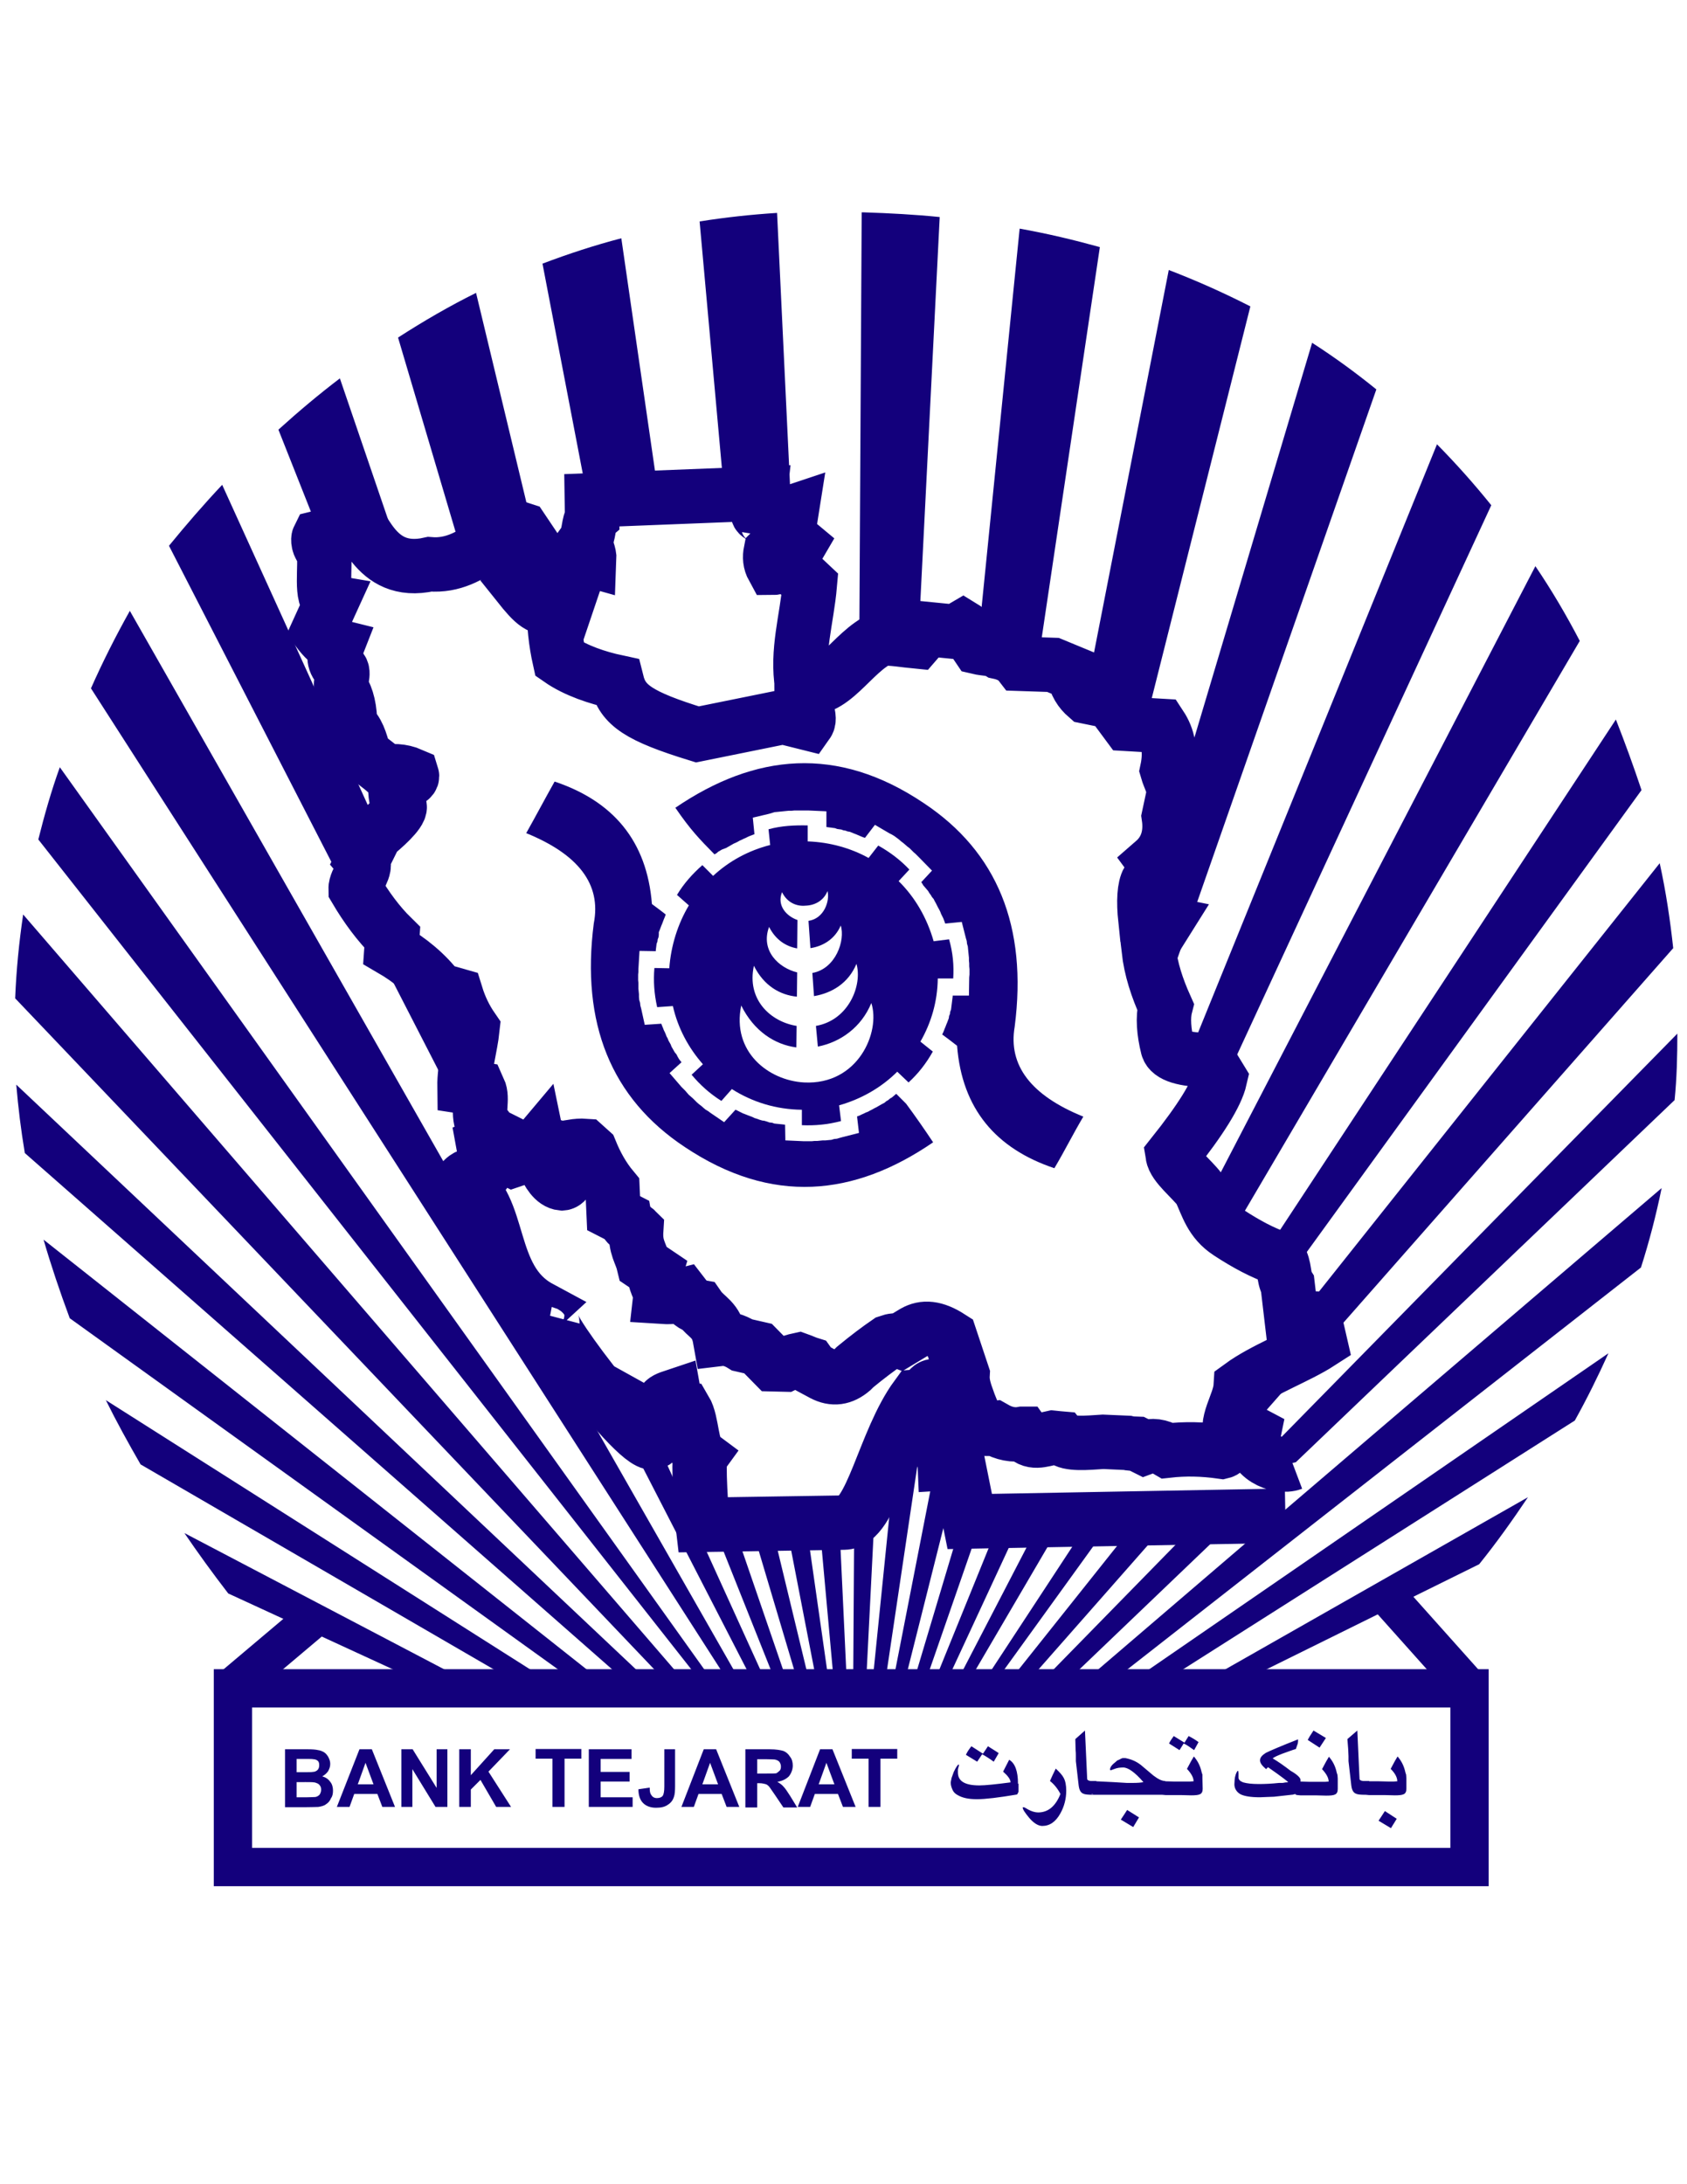 <?xml version="1.0" encoding="utf-8"?>
<!-- Generator: Adobe Illustrator 21.0.2, SVG Export Plug-In . SVG Version: 6.00 Build 0)  -->
<svg version="1.1" id="Layer_1" xmlns="http://www.w3.org/2000/svg" xmlns:xlink="http://www.w3.org/1999/xlink" x="0px" y="0px"
	 viewBox="0 0 612 792" style="enable-background:new 0 0 612 792;" xml:space="preserve">
<style type="text/css">
	.st0{fill:#13007C;}
	.st1{fill:none;stroke:#13007C;stroke-width:19.724;}
	.st2{fill:none;stroke:#13007C;stroke-width:13.89;}
	.st3{stroke:#13007C;stroke-width:13.89;}
</style>
<g id="__x0023_Layer_x0020_3">
	<g id="_908022688">
		<path class="st0" d="M446.7,611.6l89.9-44.4c6.3-7.8,12.2-16.1,17.7-24.3l-121.2,68.9L446.7,611.6z M82.8,577.8L82.8,577.8
			c-5.7-7.4-11-14.7-15.9-21.9l107.4,56.3h-16.8L82.8,577.8z M51,531L51,531l139.8,81.1H203L38.4,507.7
			C42.2,515.4,46.5,523.2,51,531z M25.3,478L25.3,478L212,612.2h9.5L15.8,449.5C18.5,458.8,21.7,468.3,25.3,478z M9,418.1L9,418.1
			l220.9,194.1h8.1L5.9,393.3C6.6,401.6,7.6,409.7,9,418.1z M5.5,362L5.5,362l238.3,250.1h6.6L8.4,331.6
			C6.9,341.7,5.9,351.9,5.5,362z M13.9,304.4L13.9,304.4l242.3,307.8h4.2L21.7,278.2C18.6,286.8,16.1,295.6,13.9,304.4z M33,249.6
			L33,249.6l232.8,362.6h4.2L196.8,484c-1.3-0.7-2.2-2.7-2.7-4.7l-4.9-8.5c-4.3-4.3-6.8-9.6-8.7-15.2L47.1,221.5
			C41.9,230.8,37.2,240.1,33,249.6z M61.3,197.9L61.3,197.9c6.3-7.7,12.7-15.1,19.3-22.1l57,125.3c-0.8,0.7-1.5,1.3-2,1.7l-4.9,9.5
			c2.2,2.5-2.5,7.1-2.4,10.3c3.9,6.6,8.2,12.6,13.3,17.5l-0.3,4.3c6.7,3.9,12.6,8.7,17.3,14.8l6,1.7l0.6,1.3c1,2.8,2.2,5.7,3.9,8.4
			l1.5,3.5c-0.8,6.3-2.9,13.4-2.8,20.3l5,0.8c1.7,3.8-0.6,8.4,1.4,12.8c2.4,1.1,1.1,2.5,4.7,4.3c-0.8,1.4,0,2.9,1,4.3
			c-2.4-1-4.5-1.8-5.7-1.3l4.3,6.4c-0.3,0.8-0.6,1.5-1.1,2.1L61.3,197.9z M181.2,418.9L181.2,418.9L181.2,418.9L181.2,418.9z
			 M236.6,519.2L236.6,519.2l42.3,93h-4.5l-50.8-98.7C231.9,522.7,238.6,528,236.6,519.2z M101,155.8L101,155.8l15.5,39.1
			c6.8-2.2,6.4-7.5,9.6-8.2c4.5,1.4,7.4,16.8,20.5,18.7l-23.3-68.2C115.8,142.9,108.4,149.1,101,155.8z M230.1,449.1L230.1,449.1
			c0.1,0.7,0.1,1.4,0.3,2C230.2,450.5,230.2,449.8,230.1,449.1z M230.5,451.3L230.5,451.3c0,0.3,0.1,0.6,0.1,0.8
			C230.6,451.9,230.5,451.6,230.5,451.3z M230.6,452.3L230.6,452.3c0.1,0.3,0.3,0.6,0.3,0.8C230.9,452.8,230.8,452.6,230.6,452.3z
			 M231,453.2L231,453.2c0,0.1,0,0.3,0,0.4C231,453.5,231,453.4,231,453.2z M231.2,453.7L231.2,453.7l0.1,0.4c0,0-0.1,0-0.1-0.1
			C231.2,453.9,231.2,453.8,231.2,453.7z M231.3,454.2L231.3,454.2c0,0.1,0.1,0.3,0.1,0.3S231.3,454.4,231.3,454.2z M231.6,454.9
			L231.6,454.9c0,0,0,0.1,0.1,0.3C231.6,455.1,231.6,454.9,231.6,454.9z M231.7,455.5L231.7,455.5c0.1,0.1,0.1,0.3,0.3,0.4
			C231.9,455.8,231.9,455.6,231.7,455.5z M232,456.2L232,456.2c0,0,0.1,0.1,0.1,0.3C232.1,456.3,232,456.2,232,456.2z M232.1,456.5
			L232.1,456.5c0.1,0.3,0.1,0.7,0.3,1C232.3,457.2,232.3,456.7,232.1,456.5z M232.4,457.4L232.4,457.4c0,0.1,0,0.1,0.1,0.3
			L232.4,457.4z M232.6,458.1L232.6,458.1c0.1,0.1,0.1,0.1,0.1,0.3C232.7,458.3,232.7,458.3,232.6,458.1z M266.1,553.1L266.1,553.1
			l20.3,59.1h-4.1l-23.5-58.9L266.1,553.1z M253,538.3L253,538.3l-12.2-30.4c0.7-0.3,1.7-0.6,2.8-1l1,4.5l2.9,0.3
			c2.8,4.7,2.1,14.2,5.7,16.9C252.8,529.2,252.8,533.6,253,538.3z M207,415.8L207,415.8c1.1-0.6,2.2-1.1,3.5-1.4l3.1,2.9l-2-1.8
			C210.2,415.4,208.7,415.5,207,415.8z M226,442.1L226,442.1c0,0.1,0,0.1,0,0.1S226,442.2,226,442.1z M226,442.4L226,442.4
			c0,0,0,0,0.1,0C226,442.4,226,442.4,226,442.4z M226.1,442.5L226.1,442.5c0,0.1,0,0.1,0,0.1S226.1,442.6,226.1,442.5z
			 M226.3,442.9L226.3,442.9c0,0.1,0,0.1,0,0.1S226.3,443.1,226.3,442.9z M226.4,443.2L226.4,443.2L226.4,443.2L226.4,443.2z
			 M226.6,443.5L226.6,443.5c0,0,0,0.1,0.1,0.1C226.6,443.6,226.6,443.5,226.6,443.5z M226.7,443.6L226.7,443.6v0.1
			C226.7,443.8,226.7,443.8,226.7,443.6z M226.8,443.9L226.8,443.9c0,0,0,0,0.1,0.1C226.8,443.9,226.8,443.9,226.8,443.9z
			 M227.1,444.2L227.1,444.2c0,0,0.1,0.1,0.3,0.1C227.3,444.3,227.1,444.2,227.1,444.2z M227.8,444.6L227.8,444.6v0.1V444.6z
			 M228.4,445L228.4,445c0.1,0,0.1,0,0.3,0.1C228.5,445,228.5,445,228.4,445z M144.4,122.4L144.4,122.4l23.7,80
			c9.1-4.3,15.1-12.2,20.7-10.2l4.9,7.3l-4.3,4.1l3.4,4.3l-5.3,4.3c5.7,7.3,7.8,9.1,12.7,8.4l-27.5-114.4
			C163.2,110.9,153.7,116.4,144.4,122.4z M200.4,221.8L200.4,221.8l0.1,0.6c0,0.6,0,1.3,0,1.8C200.4,223.4,200.4,222.7,200.4,221.8z
			 M201.4,234.3L201.4,234.3c0.3,1,0.4,1.8,0.7,2.7c0,0.3,0,0.4,0,0.6C201.8,236.5,201.7,235.4,201.4,234.3z M202.4,238.9
			L202.4,238.9c0.1,0.3,0.4,0.7,0.8,1c-0.3-0.1-0.6-0.3-0.8-0.4C202.4,239.1,202.4,239,202.4,238.9z M279.9,553L279.9,553l-7.4,0.1
			l17.6,59.1h4.1L279.9,553z M248.1,471L248.1,471c0.3,0.1,0.4,0.4,0.6,0.6C248.5,471.4,248.3,471.1,248.1,471z M248.8,471.7
			L248.8,471.7L248.8,471.7L248.8,471.7z M249,472L249,472c0.1,0.1,0.3,0.3,0.4,0.4C249.3,472.2,249.2,472.1,249,472z M249.5,472.4
			L249.5,472.4c0.1,0.1,0.3,0.3,0.4,0.4C249.7,472.7,249.6,472.5,249.5,472.4z M250,472.8L250,472.8c0.3,0.3,0.7,0.4,1,0.7
			C250.7,473.2,250.3,473.1,250,472.8z M252.7,474.1L252.7,474.1h0.1C252.7,474.1,252.7,474.1,252.7,474.1z M260.8,485.7
			L260.8,485.7L260.8,485.7L260.8,485.7z M261.2,485.7L261.2,485.7c0,0,0,0,0.1,0C261.2,485.7,261.2,485.7,261.2,485.7z M262,485.7
			L262,485.7h0.1H262z M196.8,95.6L196.8,95.6c9.5-3.6,19-6.7,28.6-9.2l13.7,94.6l-25.6,1v0.6L196.8,95.6z M251.3,266.1L251.3,266.1
			l0.1,0.1c-0.8-0.1-1.5-0.4-2.2-0.7C249.9,265.7,250.6,266,251.3,266.1z M292.5,552.7L292.5,552.7l-7.3,0.1l11.5,59.4h4.3
			L292.5,552.7z M284,495L284,495c0.1,0,0.1,0,0.1,0S284.1,495,284,495z M253.8,80.3L253.8,80.3c9.4-1.5,18.7-2.5,28.1-3.1
			l5.7,119.7l-2.8-2.4l1.1-8.2l-6.3,2.1l-1.8,4.5c-0.4-5.4-3.8-4.7-3.9-6.1l0.8-7.3l-11.9,0.4L253.8,80.3z M287.7,199.3L287.7,199.3
			l0.4,8.7l-0.4-0.4l-1.3-2.8l-5-2c-0.3,2-0.1,3.5-2.1,3.5c-1-2-1.3-3.9-0.8-5.9l2.4-2.4l4.2,0.4l2.4,0.8
			C287.6,199.3,287.6,199.3,287.7,199.3z M289.7,242.9L289.7,242.9l0.1,2.9C289.8,244.9,289.8,243.9,289.7,242.9z M290.7,262
			L290.7,262v0.1l-2.4-0.6L290.7,262z M304.5,552.6L304.5,552.6l2.8,59.6h-4.6l-5.4-59.5L304.5,552.6z M291.8,494.5L291.8,494.5
			v-0.7c0.4,0.3,0.8,0.6,1.3,1.1C292.6,494.7,292.2,494.6,291.8,494.5z M293.6,496.3L293.6,496.3L293.6,496.3L293.6,496.3z
			 M297.9,498.5L297.9,498.5c0.1,0.1,0.4,0.3,0.6,0.3C298.3,498.8,298.1,498.6,297.9,498.5z M298.5,498.8L298.5,498.8
			c0,0.1,0.1,0.1,0.1,0.1l0,0c0.1,0,0.1,0,0.1,0.1c0-0.1,0-0.1-0.1-0.1L298.5,498.8z M299.3,499.2L299.3,499.2h0.1H299.3z
			 M299.9,499.3L299.9,499.3L299.9,499.3L299.9,499.3z M300,499.5L300,499.5c0.1,0,0.1,0,0.3,0C300.2,499.5,300.2,499.5,300,499.5z
			 M272.5,262.6L272.5,262.6c3.4-0.8,6.7-1.5,9.9-2.2l0.3,0.1L272.5,262.6z M312.6,77L312.6,77c0.3,0,0.6,0,0.8,0
			c9.4,0.3,18.6,0.8,27.5,1.7l-7.7,152.8l-1.4,1.5c-4.2-0.4-8.4-1.3-12.7-1.1c-2.7,1.1-5,3.1-7.4,5.2L312.6,77z M320.4,487.5
			L320.4,487.5v0.1c-3.1,2.1-6.4,4.7-10.2,7.7l0,0C314.4,491.2,317.8,488.7,320.4,487.5z M318,534.7L318,534.7l-3.9,77.5h-4.6
			l0.4-62C312.9,547.1,315.4,541.2,318,534.7z M369.9,82.9L369.9,82.9c10.1,1.8,19.7,4.1,29.1,6.7l-22.6,151.8l-6.7-0.3
			c-1.8-2.2-4.5-3.6-8-4.3c-2.1-1.3-4.7-1.1-7.1-1.7L369.9,82.9z M337,503.2L337,503.2c-1.7,0.6-1.7,3.4-5.6,3.6
			c-2,2.7-3.6,5.6-5.3,8.8l-9.8,96.5h4.5l13.8-92.7c-0.1-0.3-0.4-0.7-0.6-1c0.3-1,0.7-1.7,1.1-2.5l1.1-7.3c-0.3-0.4-0.4-1-0.7-1.4
			c0.3-0.3,0.7-0.6,1-0.8L337,503.2z M329.4,484.4L329.4,484.4v-0.1l1.5-0.8L329.4,484.4z M330.9,483.4L330.9,483.4l0.1-0.1
			L330.9,483.4z M331.3,483.3L331.3,483.3c0-0.1,0-0.1,0.1-0.1C331.3,483.1,331.3,483.1,331.3,483.3z M331.6,483L331.6,483
			c0.1,0,0.1,0,0.3-0.1C331.7,483,331.7,483,331.6,483z M332.3,482.7L332.3,482.7h0.1H332.3z M332.6,482.7L332.6,482.7
			c0.1-0.1,0.4-0.1,0.6-0.3C333,482.6,332.7,482.6,332.6,482.7z M334.4,482.3L334.4,482.3h0.1H334.4z M338.7,482.7L338.7,482.7
			c0,0,0,0,0.1,0C338.7,482.7,338.7,482.7,338.7,482.7z M339.7,483L339.7,483L339.7,483L339.7,483z M424,97.9L424,97.9l-30.3,155
			l8.8,1.8l6,8.1l6.8,0.4l38.3-152.1C444.2,106.3,434.4,101.9,424,97.9z M347.2,534.3L347.2,534.3l-19.6,77.9h-4.1l16.6-84.9
			c0.7,1.3,1.3,2.5,1.4,3.8l4.9-0.3L347.2,534.3z M346.7,493.9L346.7,493.9L346.7,493.9l1.7,4.9L346.7,493.9z M350.4,508.3
			L350.4,508.3c0,0,0,0.1,0,0.3C350.4,508.4,350.4,508.3,350.4,508.3z M350.4,508.6L350.4,508.6c0.1,0.1,0.1,0.3,0.1,0.4
			C350.6,508.8,350.6,508.7,350.4,508.6z M350.6,509L350.6,509c0.1,0.1,0.1,0.3,0.1,0.6C350.7,509.3,350.7,509.1,350.6,509z
			 M350.9,509.5L350.9,509.5v0.1V509.5z M350.9,509.8L350.9,509.8c0,0.1,0.1,0.1,0.1,0.3C351,510,350.9,510,350.9,509.8z M351,510.1
			L351,510.1c0,0.1,0.1,0.4,0.3,0.7C351.1,510.5,351,510.2,351,510.1z M351.3,510.9L351.3,510.9L351.3,510.9L351.3,510.9z
			 M351.4,511.2L351.4,511.2c0,0.1,0.1,0.4,0.3,0.6C351.6,511.6,351.4,511.3,351.4,511.2z M351.7,511.9L351.7,511.9
			c0.1,0.6,0.4,1.3,0.7,2C352.1,513.2,351.8,512.5,351.7,511.9z M476,124.3L476,124.3c8.1,5.2,15.9,10.9,23.3,16.9l-77.7,222.2
			c-2.7-6.1-4.6-12.4-5.3-19l5.9-9.4l-7.3-1.4c-0.1-1.3-0.1-2.5-0.3-3.8l3.5-11.7l2.7-1.7l-1.5-2.1l1.4-4.5
			c2.1-2.9,3.1-6.4,3.1-10.5L476,124.3z M366.8,520.4L366.8,520.4L366.8,520.4L366.8,520.4L366.8,520.4z M355.8,552L355.8,552
			l-20.9,60.2h-4.2l19.4-64.9l1,4.9L355.8,552z M359.8,518.3L359.8,518.3L359.8,518.3L359.8,518.3z M359.9,518.3L359.9,518.3
			l0.1,0.1L359.9,518.3z M361.5,519.2L361.5,519.2c0.1,0,0.1,0,0.3,0.1C361.6,519.2,361.6,519.2,361.5,519.2z M366.5,520.4
			L366.5,520.4h0.1H366.5z M521.3,161.1L521.3,161.1c7,7.1,13.5,14.4,19.7,22.1l-112,242c-2-2.2-3.6-4.2-3.9-6.1
			c10.3-12.7,16.1-21.9,17.2-27.8l-4.1-6.6c-2.9,0-5.4-0.1-7.5-0.6L521.3,161.1z M384.2,521.7L384.2,521.7l-0.1,0.4
			c-1-0.1-2.1-0.3-3.1-0.4c1.1-0.1,2.1-0.3,3.1-0.3C384.2,521.5,384.2,521.5,384.2,521.7z M370.3,551.9L370.3,551.9h-7.8L338,612.2
			h4.3L370.3,551.9z M374.3,522.8L374.3,522.8L374.3,522.8c0.1,0,0.1,0,0.3,0C374.5,522.8,374.5,522.8,374.3,522.8z M375.4,522.8
			L375.4,522.8c0.1,0,0.1,0,0.1,0S375.6,522.8,375.4,522.8z M378,522.4L378,522.4L378,522.4L378,522.4z M379.2,522.1L379.2,522.1
			c0,0,0.1,0,0.3,0C379.4,522.1,379.2,522.1,379.2,522.1z M379.8,522L379.8,522h0.1H379.8z M380.5,521.8L380.5,521.8c0,0,0,0,0.1,0
			C380.5,521.8,380.5,521.8,380.5,521.8z M557,205.3L557,205.3c5.9,8.7,11.2,17.7,16.1,27.1L446.4,447.9c-0.3-0.3-0.6-0.4-1-0.7
			c-4.6-3.1-6.6-6.8-8.4-10.8L557,205.3z M402.3,523.1L402.3,523.1l-0.1,0.3c-1,0-1.8-0.1-2.8-0.1
			C400.4,523.1,401.3,523.1,402.3,523.1z M385.5,551.6L385.5,551.6l-8.2,0.1l-31.4,60.5h4.1L385.5,551.6z M391.8,523.6L391.8,523.6
			L391.8,523.6c0.3,0,0.6,0,0.8,0C392.3,523.6,392.1,523.6,391.8,523.6z M392.8,523.6L392.8,523.6c0.1,0,0.3,0,0.6,0
			C393,523.6,392.9,523.6,392.8,523.6z M393.3,523.6L393.3,523.6c0.1,0,0.3-0.1,0.3-0.1S393.5,523.6,393.3,523.6z M393.7,523.5
			L393.7,523.5c0.3,0,0.4,0,0.6,0C394.2,523.5,394,523.5,393.7,523.5z M394.3,523.5L394.3,523.5h0.1H394.3z M586.2,260.9
			L586.2,260.9L458.7,454.6c1.8,0.7,3.5,1.4,5.2,2c1.7,2.2,1.4,5.6,2.4,8.1l129.2-178.2C592.6,277.8,589.5,269.3,586.2,260.9z
			 M403.4,551.3L403.4,551.3l-8.2,0.1l-39.9,60.8h4.1L403.4,551.3z M414.5,525.2L414.5,525.2c0.1,0,0.1,0,0.1,0
			S414.7,525.2,414.5,525.2z M415.1,525L415.1,525h0.1C415.1,525,415.1,525,415.1,525z M415.5,524.9L415.5,524.9c0.1,0,0.1,0,0.1,0
			S415.7,524.9,415.5,524.9z M416.1,524.9L416.1,524.9L416.1,524.9L416.1,524.9z M416.9,524.8L416.9,524.8c0.1,0,0.1,0,0.1,0
			S417.1,524.8,416.9,524.8z M419.3,525L419.3,525L419.3,525L419.3,525z M602.1,313L602.1,313L470.8,478l5.7,0.3l2,8.7
			c-7.3,4.6-17.5,8.7-25.7,13.7l-3.4,4.3c-1.3,5.9-5.3,11.5-2.7,17.2c0.8-1,1.8-1.3,3.5-0.4L607,343.8
			C605.9,333.7,604.4,323.5,602.1,313z M424.6,551L424.6,551l-53.9,61.2h-6.6l48.6-61L424.6,551z M433.8,526L433.8,526
			c0,0,0,0,0.1,0C433.8,526,433.8,526,433.8,526z M435.1,526.2L435.1,526.2L435.1,526.2L435.1,526.2z M439.3,526.4L439.3,526.4h0.1
			H439.3z M439.8,526.6L439.8,526.6c0.4,0,1,0,1.4,0.1C440.8,526.6,440.2,526.6,439.8,526.6z M441.4,526.7L441.4,526.7
			c0.1,0,0.3,0,0.4,0C441.6,526.7,441.5,526.7,441.4,526.7z M442.3,526.9L442.3,526.9h0.1H442.3z M442.9,526.7L442.9,526.7
			c0,0,0,0,0-0.1C442.9,526.7,442.9,526.7,442.9,526.7z M442.9,526.6L442.9,526.6c0.1,0,0.1,0,0.1,0S443,526.6,442.9,526.6z
			 M443.2,526.6L443.2,526.6L443.2,526.6L443.2,526.6z M443.2,526.4L443.2,526.4h0.1H443.2z M443.6,526.2L443.6,526.2L443.6,526.2
			L443.6,526.2z M443.9,525.9L443.9,525.9c0-0.1,0-0.1,0-0.1S443.9,525.7,443.9,525.9z M444.3,525L444.3,525
			c0.6-1.1,0.8-2.2,2.4-2.8c0,0,0,0-0.1,0.1c-0.4,0.6-1,1.5-1.7,2.7C444.7,525,444.6,525,444.3,525z M608.5,374.8L608.5,374.8
			L456.7,529.4c4.5,1.5,10.3,1.7,13.4,0.8l137.4-131.3C608.3,391,608.5,382.9,608.5,374.8z M448.8,550.6L448.8,550.6l-64.4,61.6
			h-8.9l60.2-61.5L448.8,550.6z M602.8,430.8L602.8,430.8c-2,9.8-4.5,19.4-7.5,28.8L400.2,612.2h-9.8l72.3-61.9h1.7l0.6-1.8
			L602.8,430.8z M583.5,490.7L583.5,490.7c-3.8,8.4-7.8,16.5-12.2,24.4l-152.5,96.8l-0.1,0.1l-11.7,0.1L583.5,490.7z"/>
	</g>
	<path class="st1" d="M210.2,415c-2.5,2.9-2.8,13.8-6.3,14.1c-5.9-0.6-8.7-14.2-8.7-14.2l-3.2,3.8l-5.9,2l-4.1-2.1
		c-0.7-2.1-3.5-4.5-2.1-6.6c-3.6-1.8-2.4-3.2-4.9-4.3c-2-4.5,0.4-9.1-1.3-12.8l-5.2-0.8c-0.1-7.1,2.2-14.5,2.9-21.1
		c-2.7-3.9-4.6-8-5.9-12.2l-6.3-1.8c-4.6-6.1-10.5-10.9-17.2-14.8l0.3-4.3c-5-4.9-9.4-10.9-13.3-17.5c-0.1-3.2,4.5-7.8,2.4-10.3
		l4.7-9.5c2.7-2.2,9.2-7.8,8.9-10.1c-1.3-2.1-1.7-4.6-1.5-7.3c1-2.1,6.7-1.7,5.9-4.2c-3.9-1.7-7.4-1.5-9.2-1
		c-2.7-2.4-5.3-4.1-8.2-6.6c-1.1-4.7-2.5-8.7-5-10.5c0-5.6-1-10.1-3.1-13.3c-0.8-2.1,1.3-5.7-0.3-7.1c-2.7-2.1-2.7-4.9-1.4-8.2
		c-2.8-0.7-4.9-3.1-6.8-5.6l4.7-10.3c-4.2-0.7-1.7-13.5-2.7-18.7c-2.2-1.8-2-4.3-1.8-4.7c8.4-2,7.8-7.8,11-8.7
		c5.4,1.5,8.4,23,29.3,18.3c16.8,1.4,25.6-15.5,33.5-12.7l4.9,7.3l-4.3,4.1l3.2,4.3l-5.2,4.3c5.9,7.4,8,9.2,13,8.2
		c-0.1,6.1,0.6,12.7,2,19c5.9,4.1,13.8,6.7,20.8,8.2c2.1,8.4,7.8,12.4,29.2,19l31.1-6.3l8.8,2.2c1.7-2.4-2.2-8.5-2.2-13.4
		c10.8,3.9,18.2-12.6,29.1-17.3c4.3-0.1,8.5,0.7,12.7,1.1l3.9-4.5l10.1,1l2.9-1.7c2.8,1.7,3.6,4.7,5.4,7.3c2.5,0.6,5.2,0.4,7.4,1.7
		c3.4,0.7,6.1,2.1,7.8,4.3l12,0.4l7.5,3.1c0.7,3.9,2.4,6.4,4.7,8.4l8.8,1.8l6,8.1l12,0.7c2.7,4.1,3.9,9.1,2.4,16.1
		c0.8,2.8,2.4,5.2,2.4,8.4l-1.8,8.4c1,6.7-0.8,12.3-5.4,16.3l2.8,3.8l-4.9,3.1c-1.4,2.4-1.7,7.5-1,14.1l7.1,1.4l-5.9,9.4
		c0.8,7.3,3.1,14.1,6.1,20.8c-1,3.9-0.6,9.2,0.8,14.8c0.8,2.9,5.9,4.5,14.9,4.6l4.1,6.7c-1.3,5.7-7,14.9-17.2,27.7
		c0.6,3.8,6.7,8.4,9.9,12.6c2.7,5.7,3.9,11.3,10.5,15.6c6.3,4.1,12.2,7.3,18.4,9.4c2,2.7,1.3,6.8,2.9,9.4l1.4,11.9l8.4,0.4l2,8.7
		c-8.2,5.3-20.3,9.6-28.8,15.8c-0.4,6.6-6.3,13.3-3.2,19.7 M201.4,220.1l1.4-9.6l1.7,1.1c0.8-2.5,0.6-7.1,2.4-7.5l2,5.3l2.4-7.1
		l2.5,0.7c0.1-2.2-1.1-4.3-1.7-6.6c1.7-2.4,1.3-7,2.7-8.4l-0.1-6.6l61-2.4l-0.8,7.1c0.3,1.5,3.8,0.8,4.1,6.3l1.8-4.5l6.3-2.1
		l-1.3,8.2l4.2,3.5c-0.4,0.7-0.8,1.1-1.4,1.3l-2.4-0.8l-4.2-0.4l-2.4,2.4c-0.4,2-0.3,3.9,0.8,5.9c2,0,1.8-1.5,2.1-3.5l5,2l1.3,2.8
		l5,4.7c-1.1,12.7-4.9,24.2-2.8,36.9 M181,416.2c-2.4-1-4.5-1.8-5.7-1.3l1.5,8.2c-1.5,5.9-5.6,0.3-9.4,5.4
		c15.4,8.4,8.9,35.2,28.4,45.7c-2.2,2-0.1,8.9,2.5,9.4l2.1-3.9c-0.1,4.6,46.8,65.9,35.9,34.5l2.7,1.5c1-7.7,0.8-7.8,5.6-9.4l0.8,4.5
		l3.1,0.3c2.8,4.7,2.1,14.2,5.7,16.9c-1.1,1.5,0.3,21.6,0.7,24.9l51.3-0.8c10.1-0.1,14.4-29.5,26.3-45.7c4.6-0.4,3.8-4.1,6.8-3.8
		c0,2-1.3,2.9-2.8,4.2c2.9,4.7,0.4,6.3-1.4,11.2c2.5,4.2,7.3,8.9,7.5,12.6l4.9-0.3l4.3,21.4l114.5-2.1 M468.9,530.6
		c-5.3,2-15.8-2.5-14.1-10.8c-2.8-1.5-5.7,1.4-7.3,2.1c-1,1.3-2.5,4.1-4.2,4.5c-7-1-13.4-1.1-19.7-0.4c-2.9-1.7-5.7-2.1-8.4-1.1
		l-2.8-1.4c-2.2-0.1-1.8,0.1-3.4-0.3c-2.9-0.1-5.9-0.3-8.8-0.4c-5.9,0.4-12.6,1-14.7-1.1c-1.3-0.1-2.5-0.3-3.6-0.4
		c-3.9,0.8-7.8,2.5-10.6-1.4c-0.1,0-0.3,0-0.4,0c-3.2,0.6-6.6,0-10.1-2c-2.8,0.4-5.3,0.3-6.8-1.1c-0.4-3.8-1.8-5.9-2.8-8.9
		c-1.3-3.5-2.2-6.3-2-9.5l-4.5-13.5c-5.6-3.6-9.6-3.8-13.1-1.8l-5.3,3.2c-1.1-0.4-2.4-0.3-4.1,0.3c-3.5,2.4-7.5,5.4-12,9.1
		c-0.4,0.4-0.8,0.8-1.1,1.1c-3.4,2.9-6.8,3.4-10.6,1.4l-4.1-2.2c-0.1-0.6-0.4-1-0.7-1.4c-1.3-0.4-2.5-1-3.9-1.5
		c-1.4,0.3-3.2,0.8-5,1.7l-4.2-0.1l-5.6-5.7l-5.7-1.3c-2.9-1.8-5.6-2.5-8.1-2.2c-1.3-7.3-5-7.7-7.7-11.6c-1.8-0.3-3.6-1.7-5.6-4.3
		c-2.7,0.7-5.4,0.8-8.4,0.6c0.3-2.8-2.7-5.6-1.7-8.9l-4.3-2.9c-1-4.2-3.1-6-2.7-12.3c-1.4-1.4-3.6-1.4-4.1-4.1l-4.1-2.1l-0.4-8.9
		c-3.5-4.2-6-8.8-8-13.7l-2-1.8c-1.4-0.1-2.9,0-4.7,0.3c-1.8,1-3.5,2.2-5.7,2.4c0.1-1.1,0.3-2.5-1.1-2.5c-2.5-0.7-3.9-0.8-5.7-0.4"
		/>
	<path class="st0" d="M393,404.9c-3.8,6.4-6.7,12.3-10.5,18.7c-21.2-7.1-33.5-21.5-35.3-44.4c-1.8-1.4-3.6-2.8-5.4-4.1l0.3-0.6
		l0.3-0.7l0.3-0.8l0.3-0.7l0.3-0.8l0.3-0.7l0.3-0.8l0.3-0.8l0.1-0.8l0.3-0.7l0.1-0.8l0.3-0.8l0.1-0.8l0.1-0.8l0.1-0.8l0.1-0.8
		l0.1-0.8l0.1-0.8v-0.3h5.9l0.1-6.6l0.1-1v-1v-1l-0.1-1v-1.1l-0.1-1v-1l-0.1-1l-0.1-1l-0.1-1l-0.1-1.1l-0.3-1l-0.1-1l-0.3-1
		l-1.5-5.9l-6,0.6l-0.1-0.3l-0.3-0.8l-0.3-0.8l-0.4-0.8l-0.4-0.8l-0.3-0.8l-0.4-0.8l-0.4-0.7l-0.4-0.8l-0.4-0.8l-0.4-0.7l-0.4-0.8
		l-0.6-0.7l-0.4-0.7l-0.6-0.8l-0.4-0.7l-0.6-0.7l-0.6-0.7l-0.6-0.7l-0.4-0.7l-0.3-0.4l3.9-4.2l-4.6-4.7l-0.7-0.7l-0.7-0.7l-0.7-0.6
		l-0.7-0.7l-0.7-0.7l-0.8-0.6l-0.8-0.7l-0.7-0.6l-0.8-0.6l-0.8-0.7l-0.8-0.6l-0.8-0.6l-1-0.6l-0.8-0.4l-5.3-3.1l-3.6,4.7l-0.4-0.1
		l-0.8-0.3l-0.7-0.3l-0.7-0.3l-0.7-0.3l-0.8-0.3l-0.7-0.3l-0.8-0.3l-0.7-0.1l-0.8-0.3l-0.7-0.1l-0.8-0.3l-0.8-0.1l-0.7-0.1l-0.8-0.3
		l-0.8-0.1l-0.7-0.1l-0.8-0.1l-0.8-0.1l0,0v-5.7l-6.6-0.3h-1h-1h-1h-1h-1l-1,0.1h-1.1l-1,0.1l-1,0.1l-1,0.1l-1,0.1l-1.1,0.1l-1,0.3
		l-1,0.3l-5.9,1.4l0.6,6l-0.8,0.3l-0.8,0.3l-0.7,0.3l-0.8,0.4l-0.7,0.3l-0.8,0.4l-0.7,0.3l-0.7,0.4l-0.8,0.4l-0.7,0.3l-0.7,0.4
		l-0.7,0.4l-0.7,0.4l-0.7,0.4L262,308l-0.7,0.4l-0.7,0.4l-0.7,0.6l-0.7,0.4l0,0c-5.6-5.7-8.7-8.9-14.2-16.9
		c28.8-19.6,58.7-22.8,90.1-1.7c26.7,17.7,37.7,44.8,33,81.1C365.7,386.3,374,397.2,393,404.9z"/>
	<path class="st0" d="M190.9,302.1c3.6-6.4,6.7-12.3,10.3-18.7c21.2,7.1,33.5,21.5,35.3,44.4c1.7,1.3,3.4,2.5,5,3.8l-0.1,0.3
		l-0.3,0.8l-0.3,0.7l-0.3,0.8l-0.3,0.8l-0.3,0.7l-0.3,0.8l-0.3,0.8l-0.3,0.7L239,339l-0.1,0.8l-0.3,0.8l-0.1,0.8l-0.3,0.8l-0.1,0.8
		l-0.1,0.8l-0.1,0.8v0.3l-5.9-0.1l-0.4,6.6v1l-0.1,1v1v1l0.1,1v1v1.1l0.1,1l0.1,1v1l0.1,1.1l0.3,1l0.1,1l0.3,1.1l1.3,5.9l6-0.4l0,0
		l0.3,0.8l0.3,0.7l0.3,0.8l0.4,0.8l0.3,0.7l0.3,0.8l0.4,0.7l0.3,0.8l0.4,0.7l0.4,0.7l0.3,0.8l0.4,0.7l0.4,0.7l0.4,0.7l0.6,0.7
		l0.4,0.8l0.4,0.7l0.4,0.6l0.6,0.7v0.1l-4.3,3.9l4.3,5l0.7,0.7l0.7,0.7l0.6,0.7l0.7,0.8l0.7,0.6l0.8,0.7l0.7,0.7l0.7,0.7l0.8,0.7
		l0.8,0.6l0.8,0.7l0.7,0.6l1,0.6l0.8,0.6l5,3.4l4.1-4.5l0.3,0.1l0.8,0.4l0.8,0.4l0.8,0.4l0.8,0.3l1,0.4l0.8,0.3l0.8,0.3l0.8,0.4
		l1,0.3l0.8,0.3l1,0.3l0.8,0.1l1,0.3l0.8,0.3l1,0.1l0.8,0.3l1,0.1l1,0.1l1,0.1l0.8,0.1h0.1l0.1,5.7l6.6,0.3h1h1h1l1-0.1h1l1-0.1
		l1-0.1h1l1-0.1l1.1-0.1l1-0.3l1-0.1l1-0.3l1.1-0.3l5.9-1.5l-0.7-6h0.1l0.8-0.3l0.8-0.4l0.7-0.3l0.8-0.4l0.8-0.3l0.7-0.4l0.8-0.4
		l0.7-0.4l0.8-0.4l0.7-0.4l0.7-0.4l0.7-0.4l0.8-0.4l0.7-0.6l0.7-0.4l0.7-0.6l0.7-0.4l0.7-0.6l0.7-0.6l0.1-0.1l3.6,3.6
		c3.4,4.6,6.6,9.2,9.8,14c-28.6,19.6-58.5,22.8-90.1,1.7c-26.7-17.7-37.7-44.8-33-81.1C218.2,320.6,209.8,309.8,190.9,302.1z"/>
	<path class="st0" d="M293.2,305.1c7.8,0.3,15.4,2.4,21.9,6l3.5-4.5c4.3,2.4,8.1,5.3,11.3,8.7l-3.9,4.2c6,5.9,10.3,13.4,12.7,21.8
		l5.6-0.7c1.4,4.9,1.8,9.5,1.5,14.2h-5.6c-0.1,8.4-2.4,16.1-6.3,22.9l4.5,3.6c-2.4,4.3-5.3,8-8.8,11.2l-4.1-3.9
		c-5.7,5.7-13,9.9-21.1,12.2l0.7,5.7c-4.9,1.3-9.5,1.7-14.2,1.5v-5.6c-9.4-0.1-18-2.8-25.4-7.5l-3.8,4.3c-4.3-2.7-7.8-5.9-10.8-9.5
		l4.1-3.8c-5.2-5.9-9.1-13.1-10.9-21.1l-5.7,0.4c-1.1-4.9-1.4-9.5-1-14.2l5.4,0.1c0.6-8.2,3.1-16.1,7.1-22.8l-4.3-3.8
		c2.5-4.2,5.7-7.7,9.2-10.8l3.9,3.9c5.7-5.3,12.8-9.2,20.7-11.2l-0.6-5.7c4.7-1.3,9.5-1.5,14.2-1.4V305.1z M300.2,323.1L300.2,323.1
		c-1.4,3.5-4.6,5.2-8,5.3c-3.1,0.3-6.6-1-8.5-4.9c-2,5,1.8,8.8,5.6,10.1l-0.1,10.3c-3.9-0.7-7.7-2.9-10.2-7.8
		c-3.2,8.7,3.6,14.9,10.2,16.5l-0.1,8.8c-6-0.6-11.9-3.8-15.6-11.2c-2.7,12.3,6.1,20.3,15.5,21.8l-0.1,7.8c-7.8-1-15.4-5.9-20-15.2
		c-3.5,16.8,9.9,27.2,22.8,27.9c19.6,1,27.8-18.3,24.4-28.8c-3.6,8.8-11.2,14.2-19.4,15.8L296,372c12-2.1,16.9-14.9,14.7-22.5
		c-2.9,7-8.9,10.6-15.4,11.7l-0.6-8.4c8.5-1.5,12-11.9,10.3-17.2c-2.1,4.9-6.4,7.5-11,8.2l-0.7-9.9
		C299,333.1,301.1,326.6,300.2,323.1z"/>
	<polygon class="st2" points="84.5,612.2 533.1,612.2 533.1,677 84.5,677 	"/>
	<path class="st3" d="M84.4,611.6l28.1-23.7L84.4,611.6z"/>
	<path class="st3" d="M533.1,612.2l-28.6-32L533.1,612.2z"/>
	<path class="st0" d="M103.4,634.3h8.4c1.5,0,2.8,0.1,3.6,0.3c0.8,0.1,1.5,0.4,2.2,0.8c0.6,0.4,1.1,1,1.5,1.7
		c0.4,0.8,0.7,1.5,0.7,2.5s-0.3,1.8-0.8,2.7c-0.6,0.8-1.3,1.4-2.1,1.8c1.3,0.4,2.2,1,2.9,2c0.7,0.8,1,2,1,3.1c0,1-0.1,2-0.7,2.8
		c-0.4,1-1,1.7-1.8,2.2c-0.7,0.6-1.7,0.8-2.8,1c-0.7,0-2.4,0.1-5,0.1h-7.1V634.3z M107.6,637.7L107.6,637.7v4.9h2.8
		c1.7,0,2.7,0,3.1-0.1c0.7,0,1.3-0.3,1.7-0.7c0.4-0.4,0.6-1,0.6-1.7c0-0.7-0.1-1.1-0.4-1.5c-0.4-0.4-1-0.7-1.7-0.7
		c-0.4-0.1-1.5-0.1-3.6-0.1H107.6z M107.6,646.1L107.6,646.1v5.6h3.9c1.5,0,2.5-0.1,2.9-0.1c0.6-0.1,1.1-0.4,1.5-0.8
		c0.3-0.4,0.6-1.1,0.6-1.8c0-0.6-0.1-1.1-0.4-1.5c-0.4-0.6-0.8-0.8-1.4-1c-0.6-0.3-1.8-0.3-3.8-0.3H107.6z M143.3,655.2L143.3,655.2
		h-4.6l-1.8-4.7h-8.4l-1.7,4.7h-4.6l8.2-20.9h4.5L143.3,655.2z M135.5,647L135.5,647l-2.9-7.8l-2.8,7.8H135.5z M145.6,655.2
		L145.6,655.2v-20.9h4.1l8.7,14v-14h3.9v20.9h-4.3l-8.4-13.7v13.7H145.6z M166.6,655.2L166.6,655.2v-20.9h4.2v9.4l8.5-9.4h5.7
		l-7.8,8.1l8.2,12.8h-5.4l-5.7-9.8l-3.5,3.5v6.3H166.6z M200.4,655.2L200.4,655.2v-17.5h-6.1v-3.5h16.6v3.5h-6.1v17.5H200.4z
		 M213.6,655.2L213.6,655.2v-20.9h15.5v3.5h-11.2v4.7h10.5v3.5h-10.5v5.7h11.6v3.5H213.6z M240.7,634.3L240.7,634.3h4.2v13.3
		c0,1.7-0.1,3.1-0.4,3.9c-0.4,1.3-1.1,2.2-2.2,2.9c-1.1,0.8-2.5,1.1-4.3,1.1c-2,0-3.6-0.6-4.7-1.7s-1.7-2.8-1.7-5l4.1-0.6
		c0,1.3,0.1,2.1,0.6,2.7c0.4,0.7,1.1,1.1,2,1.1c1,0,1.7-0.3,2.1-0.8c0.4-0.6,0.6-1.7,0.6-3.4V634.3z M268.2,655.2L268.2,655.2h-4.6
		l-1.8-4.7h-8.4l-1.7,4.7h-4.5l8.1-20.9h4.5L268.2,655.2z M260.5,647L260.5,647l-2.9-7.8l-2.8,7.8H260.5z M270.4,655.2L270.4,655.2
		v-20.9h8.9c2.2,0,3.9,0.3,4.9,0.6c1,0.4,1.8,1.1,2.4,2.1c0.7,0.8,1,2,1,3.2c0,1.5-0.6,2.9-1.4,3.9c-1,1-2.4,1.7-4.2,2
		c1,0.6,1.7,1.1,2.2,1.7c0.7,0.7,1.4,1.8,2.5,3.5l2.5,4.1h-5l-3.1-4.6c-1.1-1.5-1.8-2.7-2.2-3.1c-0.4-0.4-0.8-0.7-1.3-0.8
		s-1.1-0.3-2.1-0.3h-0.8v8.8H270.4z M274.7,643.1L274.7,643.1h3.1c2,0,3.2,0,3.8-0.1c0.6-0.3,0.8-0.6,1.3-1c0.3-0.4,0.4-0.8,0.4-1.5
		s-0.3-1.3-0.6-1.7c-0.4-0.4-1-0.7-1.7-0.8c-0.3,0-1.4-0.1-3.1-0.1h-3.2V643.1z M310.4,655.2L310.4,655.2h-4.6l-1.8-4.7h-8.4
		l-1.7,4.7h-4.5l8.1-20.9h4.5L310.4,655.2z M302.7,647L302.7,647l-2.9-7.8L297,647H302.7z M315.1,655.2L315.1,655.2h4.3v-17.5h6.1
		v-3.5H309v3.5h6.1V655.2z"/>
	<g id="_908020160">
		<path class="st0" d="M362.3,635.7l-1.8,3.1c-1.5-1.1-2.9-2-4.2-2.7l-1.8,2.7l-4.1-2.5c0.6-1.3,1.3-2.2,2-3.1l4.2,2.7l1.8-2.7
			C360.1,634.3,361.5,635.1,362.3,635.7z M369.3,646.8L369.3,646.8c0-4.6-1.1-7.5-3.2-8.7l-2.2,4.3c1.7,1.5,2.7,2.8,2.7,3.9
			c-5.4,0.7-9.2,1.1-11.3,1.1c-5.2,0-7.8-1.5-7.8-4.7v-0.8c0-0.3,0-0.4,0.1-0.7l0.3-1.1l-0.1-0.3c-0.3,0-1,1-1.8,2.7l-0.8,2.2
			c-0.1,0.7-0.3,1.3-0.3,1.7c0,1,0.3,1.8,0.7,2.7c0.3,0.7,1,1.4,1.8,1.8c1.7,1,3.9,1.5,7,1.5s8-0.6,14.5-1.7c0.1,0,0.3-0.3,0.6-1
			V646.8z M386.8,649.3L386.8,649.3c0,2.9-0.7,5.7-2.1,8.2c-1.7,3.1-3.9,4.6-6.6,4.6c-1.4,0-3.1-1-4.7-2.9c-1.5-1.8-2.4-3.1-2.4-3.8
			l0.3-0.1l0.4,0.1l1.4,0.8c1.1,0.6,2.4,1,3.5,1c3.6,0,6.3-2.2,8.1-6.7c-1.1-2.1-2.4-3.6-3.8-4.7c0.6-1.4,1.3-2.9,2.1-4.5
			c1.4,1.3,2.4,2.4,2.9,3.4C386.5,645.8,386.8,647.4,386.8,649.3z M397.7,645.8L397.7,645.8v0.1l6.1,0.3l5,0.3h2.1
			c1.7,0,3.1-0.1,3.9-0.3c-3.1-3.6-5.6-5.3-7.3-5.3c-1.1,0-2.2,0.1-3.4,0.6l-1.1,0.4c-0.3,0-0.3-0.1-0.3-0.3c0-0.8,0.7-1.7,2-2.7
			c0.3-0.3,0.6-0.6,1-0.7c0.3-0.1,0.6-0.3,0.8-0.4s0.6-0.3,0.8-0.3c0.1,0,0.4,0,1,0c2,0.4,3.8,1.1,5.6,2.5l4.5,3.8
			c1.7,1.3,3.1,2,4.3,2v0.1l3.4,0.1h3.8h1.7l1.4-0.1c0-1.3-0.8-2.8-2.4-4.5l1.5-2.8l1-1.7c1.3,1.5,2.2,3.2,2.7,5.2
			c0.1,0.6,0.3,1,0.4,1.4c0,0.4,0,0.8,0,1.3l0.1,3.8c0,1-0.3,1.7-1,2c-0.6,0.3-1.7,0.4-3.2,0.4l-3.9-0.1h-2.9h-2.5l-1.1-0.1h-0.1
			c-0.1,0-0.3,0-0.4,0h-1.5h-1.7h-0.4h-0.6h-0.7h-0.8h-0.8h-1.1h-1.3h-1.5H409h-2.2h-2.5h-3.1h-3.6c-0.3,0-0.6,0-0.8,0l0,0
			c-2,0-3.2-0.1-3.8-0.4c-1-0.4-1.5-1.4-1.7-3.1l-1-8.7c0-0.6,0-1.1,0-1.8s0-1.5-0.1-2.4l-0.1-3.8l3.5-3.1l0.8,17.5
			c0,0.4,0.4,0.7,1.3,0.8H397.7z M396.7,650.7L396.7,650.7l-0.8-0.3C396,650.6,396.3,650.7,396.7,650.7z M413.2,659L413.2,659
			l-2.1,3.5l-4.5-2.7l1-1.5l1.3-2L413.2,659z M434.8,631.7L434.8,631.7c-0.8-0.6-2-1.4-3.6-2.2l-1.5,2.4l-3.9-2.4
			c-0.7,1-1.3,1.8-1.7,2.7l3.8,2.4l1.5-2.4c1,0.4,2.2,1.3,3.8,2.4L434.8,631.7z M471.8,645.4L471.8,645.4c0,0.1,0,0.4,0,0.6l3.4,0.1
			h3.9h1.5l1.4-0.1c0-1.3-0.8-2.8-2.4-4.5l1.5-2.8l1-1.7c1.3,1.5,2.2,3.2,2.7,5.2c0.1,0.6,0.3,1,0.4,1.4c0,0.4,0.1,0.8,0.1,1.3v3.8
			c0,1-0.3,1.7-1,2c-0.6,0.3-1.7,0.4-3.2,0.4l-3.9-0.1h-2.8h-2.7l-1.1-0.1l-0.4-0.1c-0.1,0-0.3-0.1-0.3-0.3
			c-0.4,0.1-0.8,0.3-1.4,0.3l-6.3,0.7l-2.7,0.1l-2.4,0.1c-3.4,0-5.7-0.4-7.1-1.1c-1.4-0.8-2.2-2.1-2.2-3.6l0.1-1.7l0.1-0.8l0.3-1.1
			c0.3-0.8,0.6-1.3,0.8-1.3l0.1,0.1l0.1,0.7v0.7v0.6v0.4c0,0.7,0.6,1.3,1.7,1.7c1.4,0.4,3.2,0.6,5.7,0.6c2.1,0,4.5-0.1,7.3-0.4h1.1
			c0.1,0,0.4,0,0.8-0.1s0.7-0.1,1-0.1l0.4-0.1c0-0.1-2.4-2-7.3-5.4l-0.7,0.7c-1.5-1.3-2.2-2.2-2.2-3.2s0.7-1.8,2.1-2.7
			c1.4-0.7,5.3-2.4,11.7-4.9c0,0.6,0,1-0.1,1.5l-0.7,2c-1.4,0.4-2.9,1-4.9,1.7c-1.8,0.7-3.1,1.3-3.5,1.7c1,0.6,2.1,1.3,3.1,2
			c1,0.7,2.1,1.5,3.4,2.5C470.7,643.5,471.8,644.7,471.8,645.4z M481,630.2L481,630.2l-4.5-2.7l-1.3,2l-0.8,1.4l4.3,2.8L481,630.2z
			 M496.7,645.8L496.7,645.8v0.1h3.4l3.9,0.1h1.5l1.4-0.1c0-1.3-0.7-2.8-2.4-4.5l1.5-2.8l1-1.7c1.3,1.5,2.2,3.2,2.7,5.2
			c0.1,0.6,0.3,1,0.4,1.4c0,0.4,0.1,0.8,0.1,1.3v3.8c0,1-0.3,1.7-1,2c-0.6,0.3-1.7,0.4-3.2,0.4l-3.9-0.1h-2.8h-2.7l-1.1-0.1h-0.1
			c-1.8,0-2.9-0.1-3.5-0.4c-1-0.4-1.5-1.4-1.7-3.1l-1-8.7c0-0.6,0-1.1,0-1.8s-0.1-1.5-0.1-2.4l-0.3-3.8l3.6-3.1l0.8,17.5
			c0,0.4,0.4,0.7,1.3,0.8H496.7z M506.7,659.5L506.7,659.5l-2.1,3.4l-4.5-2.7l1-1.5l1.3-2L506.7,659.5z"/>
	</g>
</g>
</svg>
